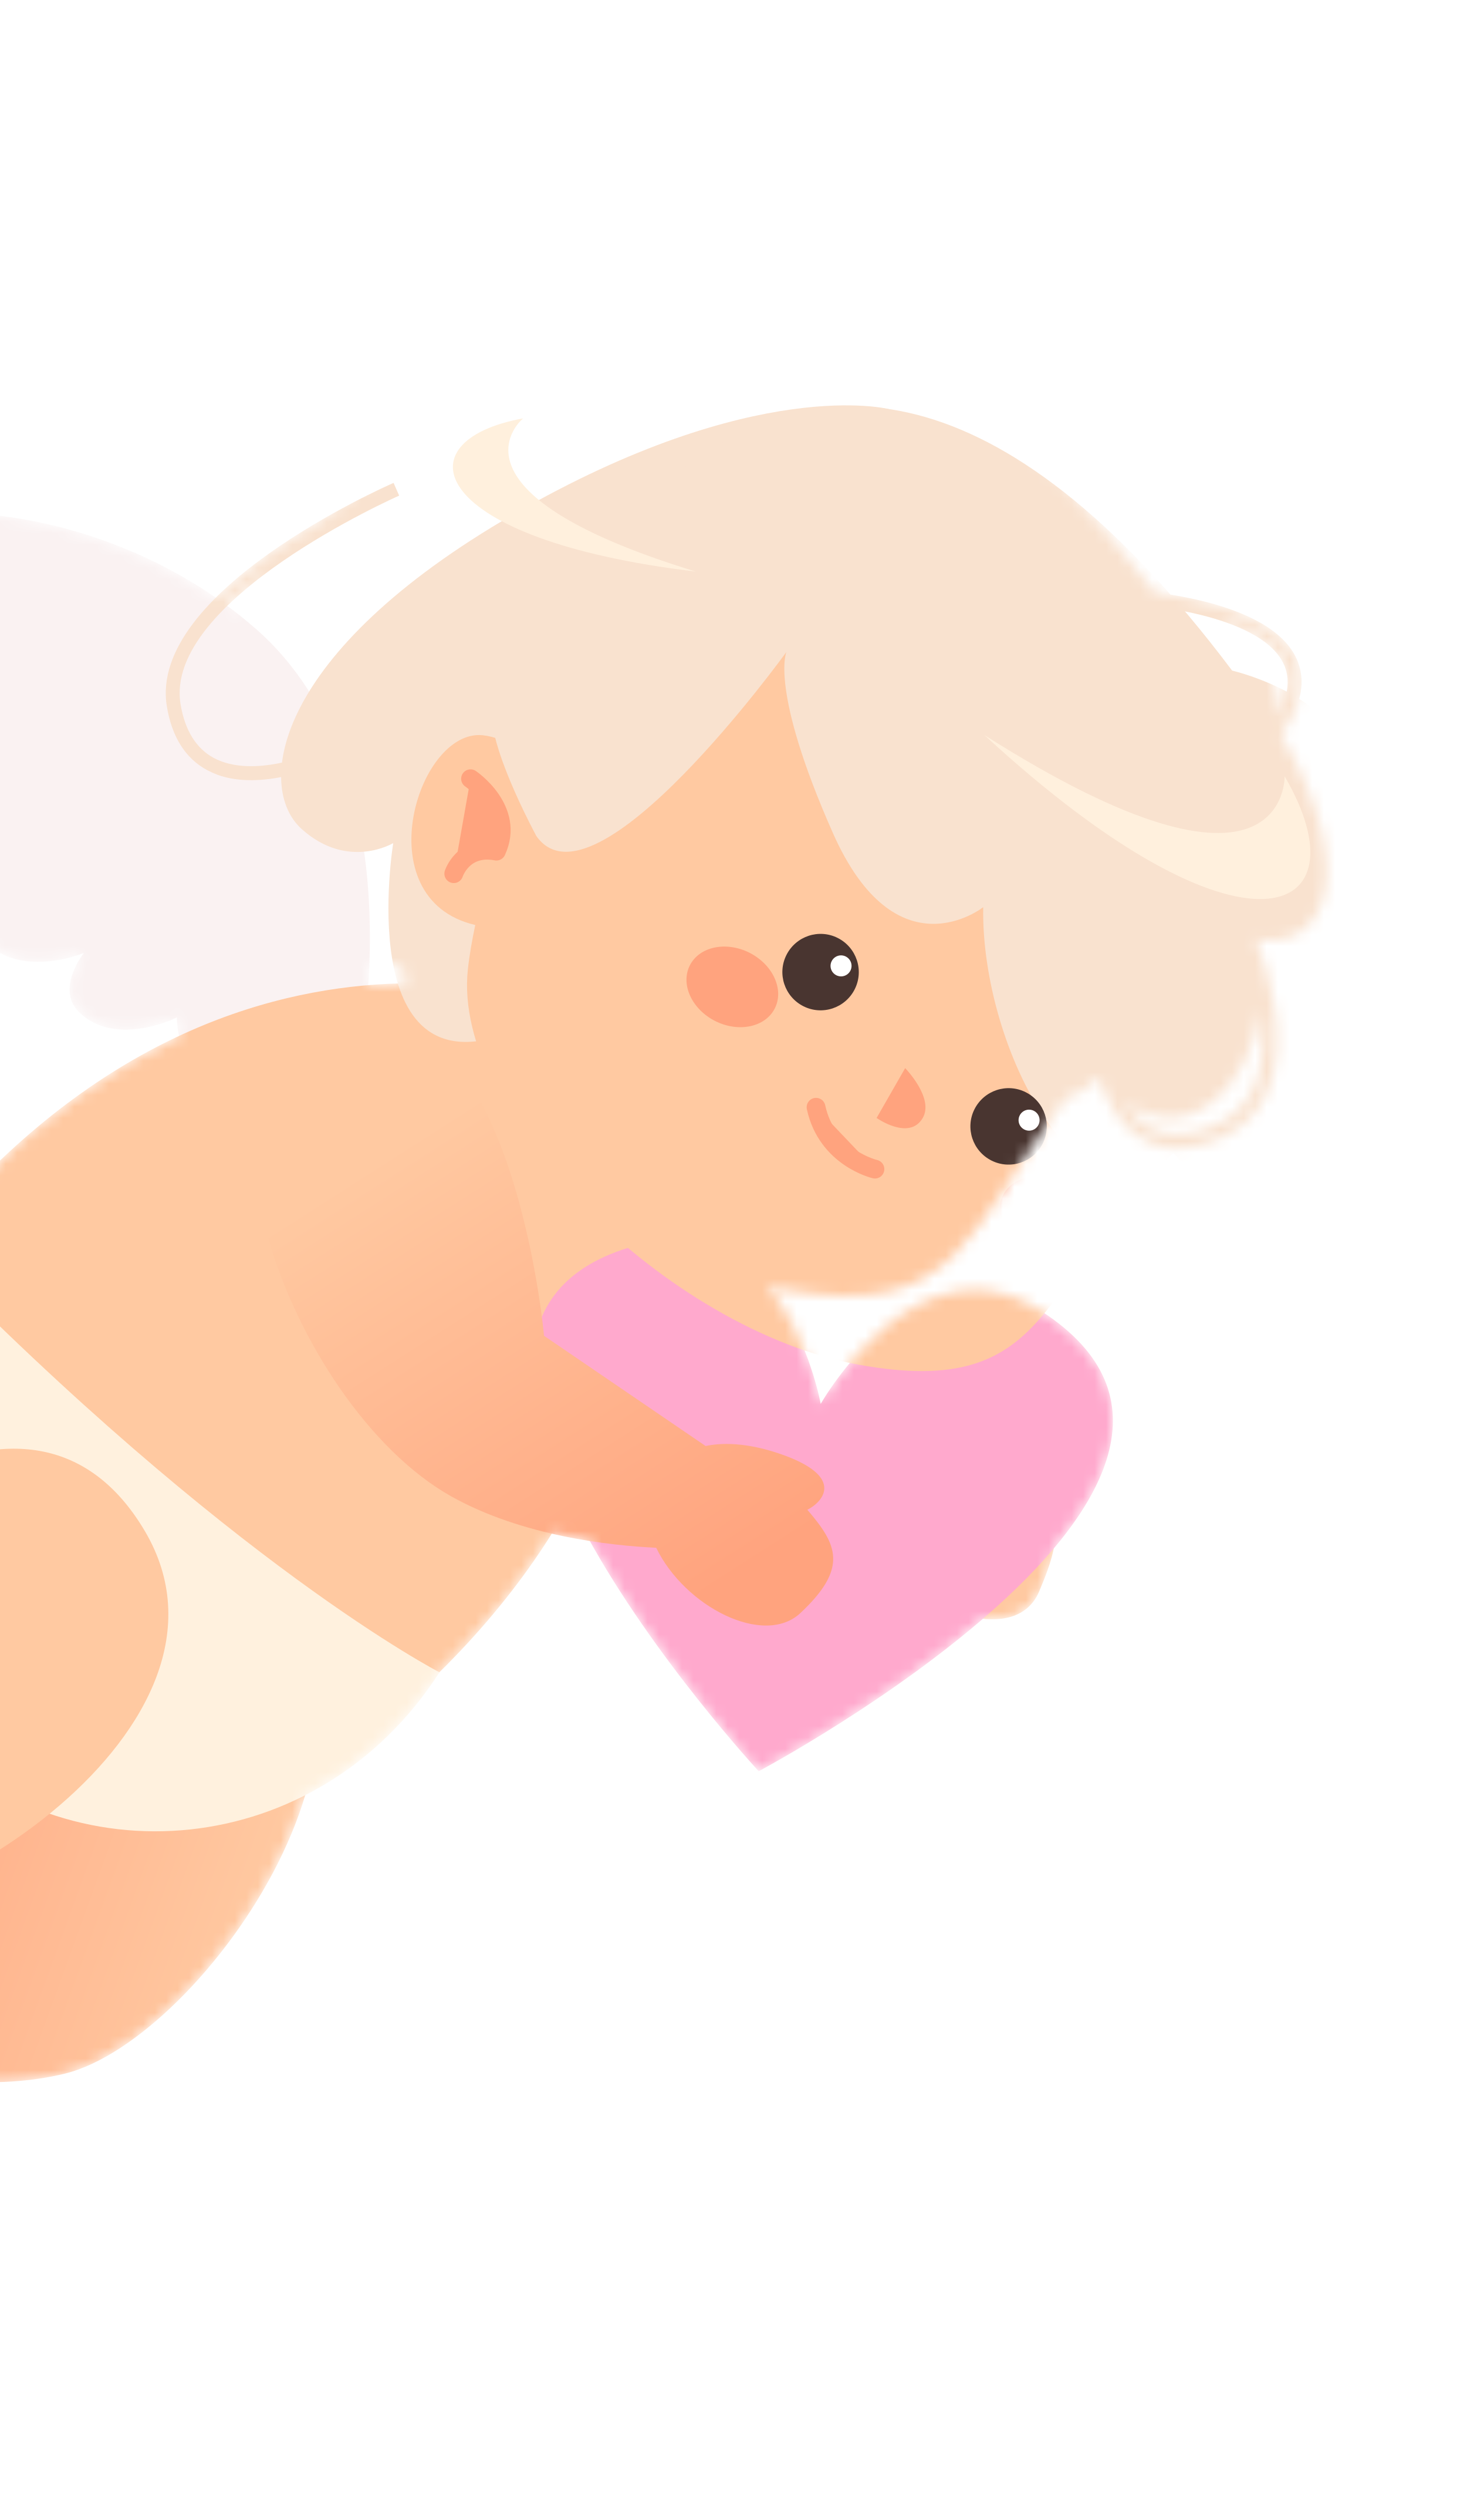 <svg width="128" height="218" viewBox="0 0 128 218" fill="none" xmlns="http://www.w3.org/2000/svg">
<mask id="mask0_1981_1635" style="mask-type:luminance" maskUnits="userSpaceOnUse" x="-60" y="28" width="176" height="155">
<path d="M-31.502 138.257C-28.51 133.256 -22.7 127.096 -16.295 123.304C-15.082 117.923 -12.013 112.886 -6.902 108.807L-6.894 108.809C-5.587 107.131 -4.144 105.428 -2.503 103.707C3.566 97.332 9.723 93.096 15.623 90.347C15.431 89.424 15.436 88.708 15.436 88.708C15.436 88.708 10.096 91.415 6.883 88.225C4.831 86.193 7.329 83.083 7.329 83.083C7.329 83.083 1.491 85.537 -1.623 81.721C-4.736 77.905 -1.275 75.998 -1.275 75.998C-1.275 75.998 -7.852 76.004 -9.122 71.911C-10.391 67.819 -5.815 65.689 -5.815 65.689C-5.815 65.689 -12.417 65.74 -13.369 61.072C-14.321 56.405 -8.714 55.793 -8.714 55.793C-8.714 55.793 -14.571 55.515 -14.191 49.15C-13.842 43.273 4.594 42.295 18.837 52.141C21.527 49.455 24.985 47.13 27.985 45.392C30.729 43.08 34.11 40.691 38.289 38.281C59.358 26.124 71.015 29.12 71.015 29.12C79.478 30.378 89.431 36.672 100.775 51.661C104.098 52.066 111.335 53.398 113.153 57.48C113.998 59.385 113.49 61.616 111.786 64.087C118.865 76.387 115.426 82.997 109.598 81.885C109.616 81.937 109.623 81.994 109.64 82.046C110.595 84.526 112.592 90.771 110.522 95.307C109.531 97.491 107.74 98.976 105.186 99.731C103.466 100.244 101.918 100.255 100.577 99.769C99.999 99.56 99.464 99.257 98.961 98.866C97.531 97.749 96.582 96.006 95.958 94.118C95.919 94.077 95.884 94.046 95.837 94.002C94.911 94.929 93.965 95.485 93.012 95.757C84.365 107.22 83.781 115.2 68.444 112.46C67.941 112.368 67.432 112.22 66.919 112.107C70.478 116.348 71.601 122.422 71.601 122.422C71.601 122.422 80.101 107.382 90.837 114.323C100.104 120.305 97.872 127.997 91.926 135.034C91.739 136.028 91.343 137.22 90.67 138.802C89.834 140.76 87.937 141.408 85.747 141.16C76.924 148.744 66.191 154.456 66.191 154.456C66.191 154.456 57.319 144.876 51.466 134.382C50.409 134.217 49.286 133.983 48.153 133.727C46 137.161 43.331 140.644 40.01 144.146C39.452 144.734 38.898 145.286 38.346 145.831C35.245 150.657 31.164 154.201 26.631 156.509C23.306 167.72 13.05 179.008 5.689 180.828C-6.384 183.82 -22.715 177.078 -22.715 177.078C-29.038 186.185 -33.733 182.123 -31.024 174.068C-28.318 166.021 -27.252 165.535 -8.47 162.449C-8.123 160.113 -7.43 157.422 -6.426 154.652C-13.12 158.939 -20.633 161.403 -25.49 160.67C-37.788 158.794 -50.269 146.29 -50.269 146.29C-59.607 152.262 -62.381 146.707 -56.79 140.323C-51.196 133.93 -50.02 133.893 -31.505 138.265L-31.502 138.257ZM35.522 85.758C35.328 85.242 35.192 84.739 35.032 84.227C33.959 84.356 33.027 84.273 32.223 84.009C32.201 84.673 32.163 85.304 32.123 85.916C33.292 85.822 34.42 85.767 35.514 85.755L35.522 85.758ZM19.832 52.856C20.097 53.052 20.353 53.272 20.615 53.475C21.339 52.33 22.261 51.138 23.336 49.902C22.094 50.823 20.898 51.816 19.832 52.856ZM112.038 57.976C111.173 56.027 108.698 54.786 106.131 54.001C108.988 55.617 111.854 58.309 111.434 62.452C112.388 60.745 112.597 59.241 112.038 57.976ZM99.707 97.91C101.057 98.971 102.74 99.19 104.844 98.572C107.032 97.921 108.572 96.653 109.411 94.814C110.333 92.795 110.329 90.324 109.98 88.054C109.019 94.617 103.934 100.131 98.165 96.098C98.59 96.806 99.09 97.432 99.696 97.915L99.707 97.91Z" fill="white"/>
</mask>
<g mask="url(#mask0_1981_1635)">
<path d="M31.234 93.032C31.234 93.032 36.773 67.439 22.272 54.793C7.772 42.148 -13.817 42.801 -14.197 49.166C-14.577 55.531 -8.72 55.809 -8.72 55.809C-8.72 55.809 -14.319 56.424 -13.375 61.089C-12.431 65.754 -5.82 65.705 -5.82 65.705C-5.82 65.705 -10.397 67.835 -9.128 71.927C-7.858 76.02 -1.281 76.014 -1.281 76.014C-1.281 76.014 -4.742 77.921 -1.628 81.737C1.485 85.553 7.323 83.1 7.323 83.1C7.323 83.1 4.825 86.209 6.877 88.242C10.101 91.426 15.43 88.724 15.43 88.724C15.43 88.724 15.39 94.15 19.615 94.645C23.841 95.14 25.317 93.523 25.317 93.523L31.217 93.054L31.234 93.032Z" fill="#FAF2F2"/>
<path d="M-22.712 177.07C-22.712 177.07 -6.382 183.812 5.691 180.82C17.764 177.828 37.688 149.353 21.88 137.56C6.071 125.767 -6.581 149.537 -8.47 162.449C-27.249 165.527 -28.318 166.021 -31.024 174.068C-33.73 182.115 -29.035 186.177 -22.715 177.078L-22.712 177.07Z" fill="url(#paint0_linear_1981_1635)"/>
<path d="M39.994 97.105C53.806 90.665 63.443 120.248 63.443 120.248L79.341 126.452C80.435 125.94 82.676 125.244 86.334 125.725C91.767 126.448 90.379 128.925 89.234 129.881C92.422 132.235 92.934 133.455 90.665 138.791C88.692 143.435 80.752 140.758 77.103 136.067C73.149 136.778 65.492 137.683 58.706 135.706C42.958 131.118 25.491 103.848 39.989 97.094L39.994 97.105Z" fill="#FFC9A1"/>
<path d="M35.779 85.751C46.72 85.682 55.555 94.086 56.029 105.011C56.483 115.493 53.653 129.798 40.005 144.135C37.248 147.032 34.522 149.441 31.84 151.431C4.689 171.602 -28.164 140.348 -9.376 112.225C-7.516 109.447 -5.249 106.599 -2.492 103.702C11.148 89.362 25.283 85.818 35.782 85.743L35.779 85.751Z" fill="#FFC9A1"/>
<path d="M38.346 145.831C38.346 145.831 20.122 136.469 -6.903 108.807C-20.739 119.851 -19.739 137.851 -6.895 151.031C5.952 164.204 27.776 162.274 38.346 145.831Z" fill="#FFF1DE"/>
<g filter="url(#filter0_d_1981_1635)">
<path d="M-50.275 146.279C-50.275 146.279 -37.794 158.783 -25.495 160.659C-13.197 162.535 16.137 143.908 6.073 126.939C-3.991 109.97 -24.801 127.053 -31.511 138.254C-50.033 133.879 -51.201 133.919 -56.795 140.311C-62.389 146.704 -59.616 152.259 -50.275 146.279Z" fill="url(#paint1_linear_1981_1635)"/>
</g>
<path d="M56.097 108.46C68.519 105.431 71.609 122.425 71.609 122.425C71.609 122.425 80.108 107.385 90.844 114.326C113.805 129.164 66.199 154.459 66.199 154.459C66.199 154.459 29.54 114.933 56.097 108.46Z" fill="#FFA9CD"/>
<path d="M29.807 88.673C44.707 85.498 47.468 116.486 47.468 116.486L61.568 126.099C62.75 125.845 65.086 125.665 68.55 126.957C73.684 128.88 71.777 130.986 70.444 131.657C73.022 134.67 74.069 136.694 69.845 140.658C66.653 143.652 59.738 140.103 57.255 134.971C53.246 134.782 45.572 133.954 39.387 130.497C25.066 122.494 14.159 92.005 29.799 88.671L29.807 88.673Z" fill="url(#paint2_linear_1981_1635)"/>
<g filter="url(#filter1_d_1981_1635)">
<path d="M71.003 29.125C71.003 29.125 59.347 26.129 38.278 38.286C17.209 50.443 15.73 62.096 19.761 65.736C23.795 69.367 27.76 66.971 27.76 66.971C27.76 66.971 24.197 88.64 37.845 83.53C51.486 78.417 71.003 29.125 71.003 29.125Z" fill="#F9E2CF"/>
<path d="M35.867 57.602C38.259 58.069 39.458 59.248 40.052 60.489C43.986 53.341 49.671 46.872 56.592 42.886C63.751 38.767 75.842 40.913 85.994 46.334C102.364 55.071 108.018 76.318 96.776 91.082C96.413 91.558 96.03 92.037 95.624 92.508C84.323 105.679 85.21 115.464 68.448 112.471C51.687 109.478 32.886 90.752 34.271 78.003C34.407 76.726 34.643 75.422 34.917 74.114C25.136 71.833 30.048 56.466 35.864 57.61L35.867 57.602Z" fill="#FFC9A1"/>
<path d="M100.976 51.934C100.976 51.934 113.1 54.718 111.336 63.298C119.036 76.113 115.552 83.025 109.59 81.882C112.428 91.048 104.345 103.759 95.837 94.002C88.115 101.703 79.03 85.116 79.237 72.559C79.237 72.559 71.656 78.595 66.112 66.07C60.569 53.544 62.07 50.301 62.07 50.301C62.07 50.301 45.275 73.552 40.239 66.342C37.178 60.529 36.63 57.651 36.63 57.651C36.63 57.651 59.561 -3.092 100.965 51.939L100.976 51.934Z" fill="#F9E2CF"/>
<path d="M72.428 86.594C72.428 86.594 74.986 89.21 73.955 90.952C72.777 92.951 69.936 90.941 69.936 90.941" fill="#FFA37E"/>
<path d="M69.791 95.402C69.791 95.402 65.608 94.44 64.652 90.007L69.791 95.402Z" fill="#FFA37E"/>
<path d="M69.791 95.402C69.791 95.402 65.608 94.44 64.652 90.007" stroke="#FFA37E" stroke-width="1.638" stroke-linecap="round" stroke-linejoin="round"/>
<path d="M78.478 90.175C77.647 91.817 78.311 93.82 79.953 94.651C81.596 95.482 83.598 94.818 84.43 93.175C85.261 91.533 84.596 89.53 82.954 88.699C81.311 87.868 79.309 88.532 78.478 90.175Z" fill="#493530"/>
<path d="M82.421 90.722C82.193 91.175 82.376 91.723 82.829 91.951C83.283 92.179 83.83 91.996 84.058 91.542C84.286 91.089 84.103 90.541 83.65 90.314C83.196 90.086 82.649 90.269 82.421 90.722Z" fill="white"/>
<path d="M62.072 76.721C61.241 78.364 61.905 80.366 63.548 81.197C65.19 82.028 67.193 81.364 68.024 79.722C68.855 78.079 68.191 76.077 66.548 75.246C64.906 74.415 62.903 75.079 62.072 76.721Z" fill="#493530"/>
<path d="M66.015 77.269C65.787 77.722 65.971 78.269 66.424 78.497C66.877 78.725 67.425 78.542 67.653 78.089C67.88 77.635 67.697 77.088 67.244 76.86C66.791 76.632 66.243 76.815 66.015 77.269Z" fill="white"/>
<path d="M34.506 61.359C34.506 61.359 38.457 64.016 36.761 67.671C33.855 67.118 33.042 69.638 33.042 69.638" fill="#FFA37E"/>
<path d="M34.506 61.359C34.506 61.359 38.457 64.016 36.761 67.671C33.855 67.118 33.042 69.638 33.042 69.638" stroke="#FFA37E" stroke-width="1.638" stroke-linecap="round" stroke-linejoin="round"/>
<path d="M53.64 77.636C52.809 79.278 53.804 81.446 55.843 82.484C57.894 83.518 60.224 83.027 61.055 81.385C61.886 79.742 60.891 77.574 58.852 76.536C56.801 75.502 54.471 75.993 53.64 77.636Z" fill="#FFA37E"/>
<path d="M83.169 102.519C81.123 101.487 80.136 99.318 80.965 97.676C81.794 96.034 84.124 95.541 86.17 96.573C88.216 97.606 89.203 99.774 88.374 101.416C87.546 103.058 85.215 103.552 83.169 102.519Z" fill="#FFA37E"/>
</g>
<path d="M112.087 67.693C112.087 67.693 112.421 80.937 85.882 64.094C108.623 85.029 119.328 80.097 112.087 67.693Z" fill="#FFF0DD"/>
<path d="M45.642 36.485C45.642 36.485 37.823 42.852 60.702 49.842C37.341 47.065 34.882 38.436 45.642 36.485Z" fill="#FFF0DD"/>
<path d="M111.099 65.083C113.415 62.198 114.105 59.642 113.145 57.478C110.816 52.248 99.56 51.531 99.08 51.502L99.014 52.713C99.122 52.716 110.014 53.41 112.038 57.976C112.799 59.686 112.168 61.828 110.157 64.324L111.099 65.083Z" fill="#F9E2CF"/>
<path d="M100.577 99.769C101.918 100.255 103.466 100.244 105.186 99.732C107.731 98.973 109.523 97.488 110.522 95.307C113.099 89.647 109.348 81.323 109.195 80.968L108.086 81.474C108.121 81.55 111.762 89.653 109.414 94.806C108.572 96.653 107.035 97.913 104.846 98.564C102.751 99.185 101.068 98.966 99.71 97.902C95.606 94.69 95.987 84.938 95.987 84.838L94.781 84.782C94.762 85.212 94.373 95.26 98.967 98.85C99.47 99.241 100.005 99.544 100.583 99.753L100.577 99.769Z" fill="#F9E2CF"/>
<path d="M18.947 67.557C22.897 68.988 27.882 66.761 28.108 66.661L27.61 65.555C27.556 65.58 22.175 67.972 18.658 66.099C17.116 65.268 16.133 63.695 15.754 61.405C14.254 52.334 34.624 43.31 34.828 43.221L34.341 42.109C33.467 42.492 12.9 51.607 14.558 61.598C14.997 64.273 16.188 66.149 18.09 67.165C18.373 67.312 18.661 67.444 18.95 67.549L18.947 67.557Z" fill="#F9E2CF"/>
</g>
<defs>
<filter id="filter0_d_1981_1635" x="-72.795" y="106.658" width="107.159" height="80.356" filterUnits="userSpaceOnUse" color-interpolation-filters="sRGB">
<feFlood flood-opacity="0" result="BackgroundImageFix"/>
<feColorMatrix in="SourceAlpha" type="matrix" values="0 0 0 0 0 0 0 0 0 0 0 0 0 0 0 0 0 0 127 0" result="hardAlpha"/>
<feOffset dx="6.55" dy="6.55"/>
<feGaussianBlur stdDeviation="9.837"/>
<feColorMatrix type="matrix" values="0 0 0 0 1 0 0 0 0 0.639 0 0 0 0 0.494 0 0 0 0.4 0"/>
<feBlend mode="normal" in2="BackgroundImageFix" result="effect1_dropShadow_1981_1635"/>
<feBlend mode="normal" in="SourceGraphic" in2="effect1_dropShadow_1981_1635" result="shape"/>
</filter>
<filter id="filter1_d_1981_1635" x="4.854" y="15.675" width="137.137" height="123.563" filterUnits="userSpaceOnUse" color-interpolation-filters="sRGB">
<feFlood flood-opacity="0" result="BackgroundImageFix"/>
<feColorMatrix in="SourceAlpha" type="matrix" values="0 0 0 0 0 0 0 0 0 0 0 0 0 0 0 0 0 0 127 0" result="hardAlpha"/>
<feOffset dx="6.55" dy="6.55"/>
<feGaussianBlur stdDeviation="9.837"/>
<feColorMatrix type="matrix" values="0 0 0 0 1 0 0 0 0 0.639 0 0 0 0 0.494 0 0 0 0.4 0"/>
<feBlend mode="normal" in2="BackgroundImageFix" result="effect1_dropShadow_1981_1635"/>
<feBlend mode="normal" in="SourceGraphic" in2="effect1_dropShadow_1981_1635" result="shape"/>
</filter>
<linearGradient id="paint0_linear_1981_1635" x1="22.21" y1="168.939" x2="-23.223" y2="152.482" gradientUnits="userSpaceOnUse">
<stop stop-color="#FFC9A1"/>
<stop offset="0.92" stop-color="#FFA37E"/>
</linearGradient>
<linearGradient id="paint1_linear_1981_1635" x1="-19.376" y1="138.727" x2="-72.994" y2="120.621" gradientUnits="userSpaceOnUse">
<stop stop-color="#FFC9A1"/>
<stop offset="0.92" stop-color="#FFA37E"/>
</linearGradient>
<linearGradient id="paint2_linear_1981_1635" x1="34.692" y1="100.034" x2="62.444" y2="143.463" gradientUnits="userSpaceOnUse">
<stop stop-color="#FFC9A1"/>
<stop offset="0.92" stop-color="#FFA37E"/>
</linearGradient>
</defs>
</svg>
